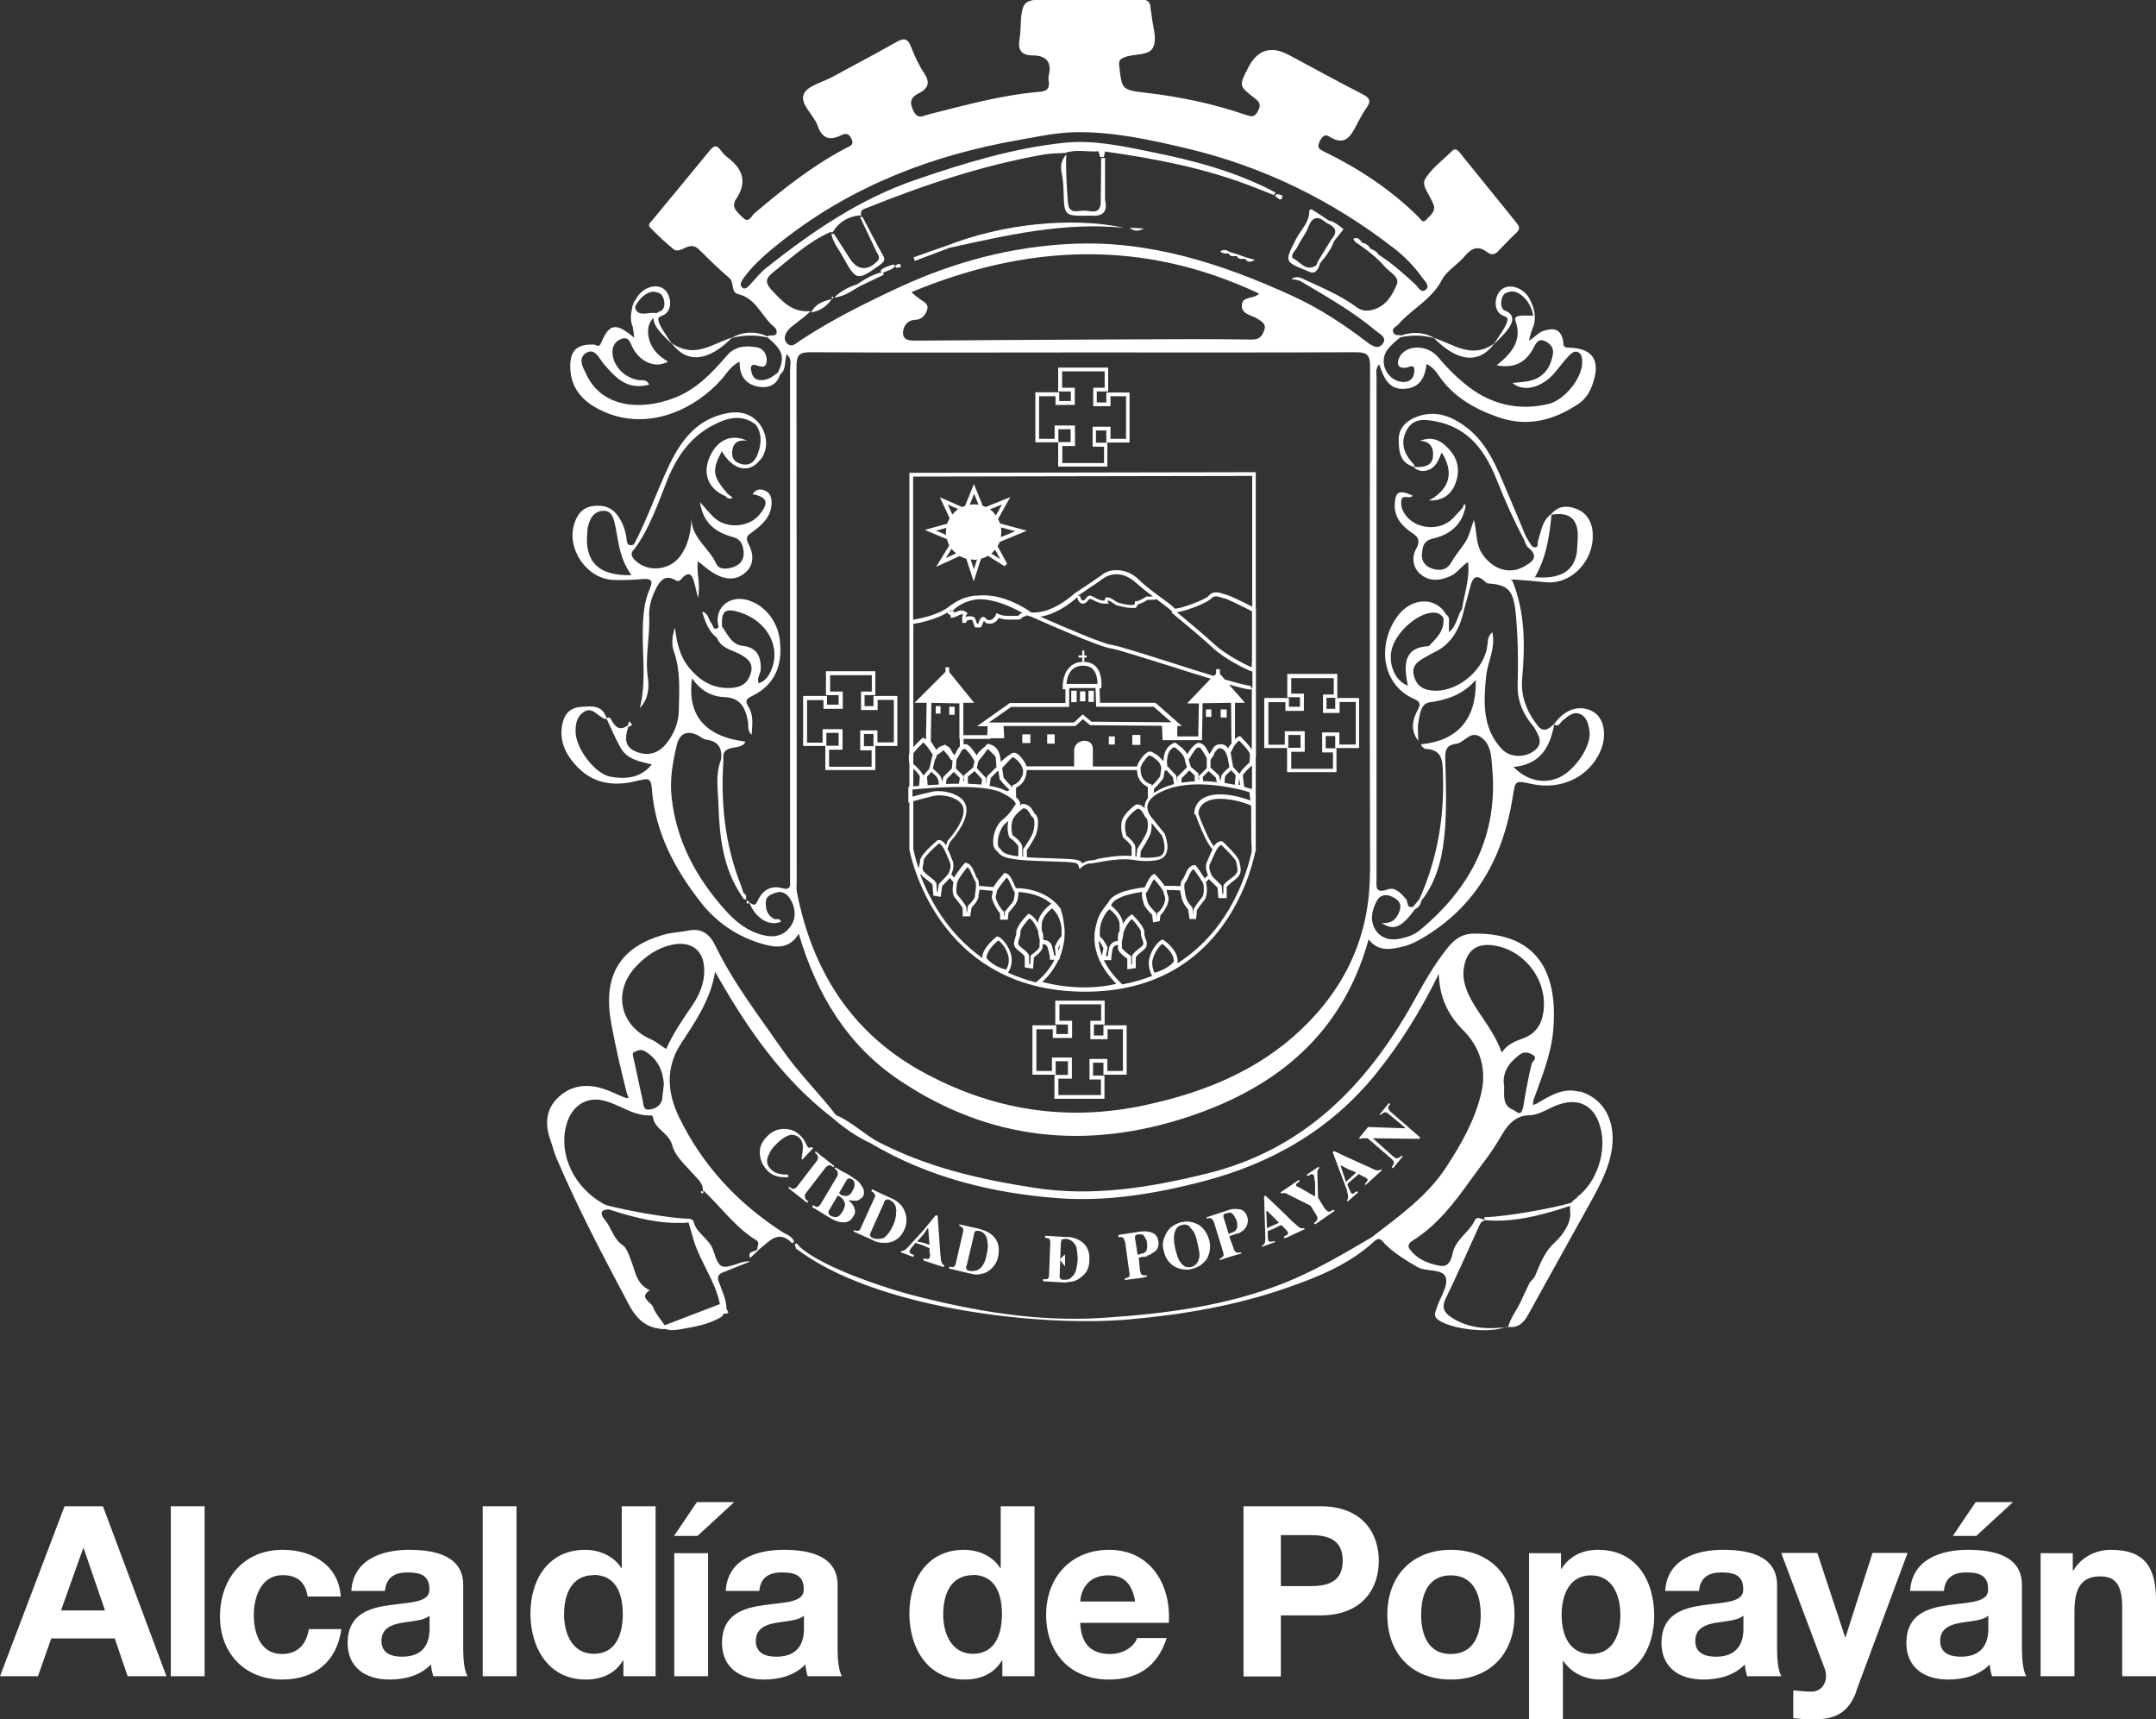 <?xml version="1.0" encoding="UTF-8"?>
<svg id="Layer_2" data-name="Layer 2" xmlns="http://www.w3.org/2000/svg" viewBox="0 0 103.89 82.84">
  <rect x="0" y="0" width="103.89" height="82.84" fill="#333333" stroke="none"/>
  <defs>
    <style>
      .cls-1 {
        fill: #fff;
      }
    </style>
  </defs>
  <g id="Layer_2-2" data-name="Layer 2">
    <g>
      <path class="cls-1" d="M3.11,72.57h1.85l3.06,8.19h-1.87l-.62-1.82h-3.06l-.64,1.82H0l3.11-8.19ZM2.94,77.59h2.12l-1.03-3h-.02l-1.07,3Z"/>
      <path class="cls-1" d="M8.23,72.57h1.63v8.19h-1.63v-8.19Z"/>
      <path class="cls-1" d="M14.82,76.91c-.1-.68-.5-1.02-1.2-1.02-1.04,0-1.39,1.05-1.39,1.93s.33,1.87,1.35,1.87c.77,0,1.19-.47,1.3-1.2h1.57c-.22,1.57-1.28,2.43-2.86,2.43-1.79,0-2.99-1.26-2.99-3.04s1.1-3.21,3.03-3.21c1.4,0,2.69.73,2.79,2.25h-1.59Z"/>
      <path class="cls-1" d="M16.93,76.65c.09-1.51,1.46-1.98,2.79-1.98,1.18,0,2.6.26,2.6,1.69v3.08c0,.54.06,1.08.21,1.32h-1.65c-.06-.18-.1-.38-.11-.57-.52.54-1.26.73-2,.73-1.14,0-2.02-.56-2.02-1.78.02-2.7,4.01-1.25,3.94-2.58,0-.69-.48-.8-1.06-.8-.63,0-1.02.25-1.08.89h-1.63ZM20.69,77.85c-.28.24-.85.25-1.35.34-.5.09-.96.28-.96.87s.47.76,1,.76c1.27,0,1.32-1,1.32-1.36v-.61Z"/>
      <path class="cls-1" d="M23.26,72.57h1.63v8.19h-1.63v-8.19Z"/>
      <path class="cls-1" d="M30.04,80h-.02c-.38.64-1.03.92-1.8.92-1.79,0-2.66-1.53-2.66-3.18s.88-3.07,2.63-3.07c.7,0,1.39.3,1.75.88h.02v-2.98h1.63v8.19h-1.55v-.76ZM28.61,75.89c-1.07,0-1.43.93-1.43,1.89s.42,1.9,1.43,1.9c1.07,0,1.4-.94,1.4-1.92s-.34-1.88-1.4-1.88Z"/>
      <path class="cls-1" d="M33.62,74h-1.14l1.1-1.63h1.8l-1.77,1.63ZM32.49,74.83h1.63v5.93h-1.63v-5.93Z"/>
      <path class="cls-1" d="M34.97,76.65c.09-1.51,1.46-1.98,2.79-1.98,1.18,0,2.6.26,2.6,1.69v3.08c0,.54.06,1.08.21,1.32h-1.65c-.06-.18-.1-.38-.11-.57-.52.54-1.26.73-2,.73-1.14,0-2.02-.56-2.02-1.78.02-2.7,4.01-1.25,3.94-2.58,0-.69-.48-.8-1.06-.8-.63,0-1.02.25-1.08.89h-1.63ZM38.73,77.85c-.28.24-.85.25-1.35.34-.5.09-.96.28-.96.87s.47.76,1,.76c1.27,0,1.32-1,1.32-1.36v-.61Z"/>
      <path class="cls-1" d="M48.3,80h-.02c-.38.64-1.03.92-1.8.92-1.79,0-2.66-1.53-2.66-3.18s.88-3.07,2.63-3.07c.7,0,1.39.3,1.75.88h.02v-2.98h1.63v8.19h-1.55v-.76ZM46.88,75.89c-1.07,0-1.43.93-1.43,1.89s.42,1.9,1.43,1.9c1.07,0,1.4-.94,1.4-1.92s-.34-1.88-1.4-1.88Z"/>
      <path class="cls-1" d="M52.05,78.19c.05,1.04.54,1.5,1.46,1.5.65,0,1.18-.4,1.28-.77h1.43c-.46,1.41-1.43,2-2.78,2-1.87,0-3.03-1.28-3.03-3.12s1.23-3.13,3.03-3.13c2.02,0,3,1.7,2.88,3.52h-4.28ZM54.7,77.16c-.15-.83-.5-1.26-1.3-1.26-1.05,0-1.32.8-1.35,1.26h2.65Z"/>
      <path class="cls-1" d="M59.92,72.57h3.69c2.05,0,2.83,1.3,2.83,2.63s-.78,2.63-2.83,2.63h-1.89v2.94h-1.8v-8.19ZM61.72,76.42h1.4c.83,0,1.58-.18,1.58-1.23s-.76-1.23-1.58-1.23h-1.4v2.45Z"/>
      <path class="cls-1" d="M69.91,74.67c1.87,0,3.07,1.24,3.07,3.13s-1.2,3.12-3.07,3.12-3.06-1.24-3.06-3.12,1.2-3.13,3.06-3.13ZM69.91,79.69c1.11,0,1.44-.94,1.44-1.89s-.33-1.9-1.44-1.9-1.43.95-1.43,1.9.33,1.89,1.43,1.89Z"/>
      <path class="cls-1" d="M73.67,74.83h1.55v.76h.02c.4-.64,1.03-.92,1.77-.92,1.86,0,2.7,1.5,2.7,3.19,0,1.58-.86,3.06-2.6,3.06-.72,0-1.38-.31-1.78-.89h-.02v2.82h-1.63v-8.02ZM78.08,77.81c0-.95-.38-1.91-1.42-1.91s-1.41.95-1.41,1.91.37,1.88,1.42,1.88,1.41-.92,1.41-1.88Z"/>
      <path class="cls-1" d="M80.24,76.65c.09-1.51,1.46-1.98,2.79-1.98,1.18,0,2.6.26,2.6,1.69v3.08c0,.54.06,1.08.21,1.32h-1.65c-.06-.18-.1-.38-.11-.57-.52.54-1.26.73-2,.73-1.14,0-2.02-.56-2.02-1.78.02-2.7,4.01-1.25,3.94-2.58,0-.69-.48-.8-1.05-.8-.63,0-1.02.25-1.08.89h-1.63ZM84,77.85c-.28.24-.85.25-1.35.34-.5.09-.96.28-.96.87s.47.76,1,.76c1.27,0,1.32-1,1.32-1.36v-.61Z"/>
      <path class="cls-1" d="M89.45,81.5c-.36.95-.93,1.34-2.04,1.34-.33,0-.67-.02-1-.06v-1.34c.31.03.63.07.95.06.42-.05.63-.38.63-.75,0-.13-.02-.25-.07-.37l-2.09-5.56h1.74l1.34,4.06h.02l1.3-4.06h1.69l-2.48,6.67Z"/>
      <path class="cls-1" d="M92.04,76.65c.09-1.51,1.46-1.98,2.79-1.98,1.18,0,2.6.26,2.6,1.69v3.08c0,.54.06,1.08.21,1.32h-1.65c-.06-.18-.1-.38-.11-.57-.52.54-1.26.73-2,.73-1.14,0-2.02-.56-2.02-1.78.02-2.7,4.01-1.25,3.94-2.58,0-.69-.48-.8-1.05-.8-.63,0-1.02.25-1.08.89h-1.63ZM95.8,77.85c-.28.24-.85.25-1.35.34-.5.09-.96.28-.96.87s.47.76,1,.76c1.27,0,1.32-1,1.32-1.36v-.61ZM95.24,74h-1.14l1.1-1.63h1.8l-1.77,1.63Z"/>
      <path class="cls-1" d="M98.33,74.83h1.55v.83h.03c.41-.68,1.12-.99,1.81-.99,1.73,0,2.17.97,2.17,2.44v3.65h-1.63v-3.35c0-.97-.28-1.46-1.04-1.46-.88,0-1.26.49-1.26,1.7v3.11h-1.63v-5.93Z"/>
      <path class="cls-1" d="M45.65,25.23l-1.09.3,1.07.45s.03.09.05.15c0,0,0,.01,0,.02,0,.02.02.04.03.06.01.03.02.05.03.07l-.63,1.03,1.13-.52s.08.04.13.06c.01,0,.03.01.04.02.06.02.11.04.15.05l.36,1.09.35-1.09s.11-.03.18-.06c.07-.03.12-.06.16-.08l.79.5.13-.12-.46-.84s.04-.07.06-.11c0-.01,0-.02.02-.04,0,0,0-.02,0-.02,0-.01.01-.03.02-.04l1.31-.54-1.29-.35s-.02-.04-.03-.07c0-.02-.02-.04-.03-.06-.01-.03-.03-.06-.04-.08l.59-1.06-1.19.48s-.02,0-.03-.02c0,0-.02,0-.02-.01,0,0,0,0-.01,0-.02,0-.05-.02-.07-.02l-.43-1.06-.43,1.06s-.05.02-.07.02l-.07.03-1.07-.47.47,1.01s-.05.09-.07.14c-.02.04-.04.1-.05.13ZM45.11,25.57l.49-.14c-.01.07-.02.14-.02.22,0,.04,0,.08.01.12l-.48-.2ZM45.58,26.89l.27-.45c.06.08.14.16.22.22l-.49.23ZM46.93,27.42l-.16-.47c.05,0,.1.02.16.02.05,0,.1,0,.15-.01l-.15.47ZM48.2,26.94l-.43-.27c.07-.06.13-.12.18-.19l.25.46ZM48.91,25.6l-.68.28c.01-.08.02-.16.02-.24s0-.15-.02-.23l.68.18ZM48.28,24.31l-.29.52c-.08-.11-.18-.21-.29-.29l.58-.23ZM47.15,24.32c-.07-.01-.14-.02-.21-.02s-.14.01-.21.02l.21-.53.21.53ZM45.67,24.31l.5.22c-.11.07-.19.16-.28.26l-.22-.48Z"/>
      <polygon class="cls-1" points="52.15 31.89 52.25 31.89 52.25 31.68 52.36 31.68 52.36 31.58 52.25 31.58 52.25 31.34 52.15 31.34 52.15 31.58 51.97 31.58 51.97 31.68 52.15 31.68 52.15 31.89"/>
      <rect class="cls-1" x="51.62" y="33.28" width=".26" height=".55"/>
      <rect class="cls-1" x="52.04" y="33.31" width=".26" height=".48"/>
      <rect class="cls-1" x="52.45" y="33.28" width=".26" height=".54"/>
      <rect class="cls-1" x="49.26" y="35.38" width=".39" height=".42"/>
      <rect class="cls-1" x="50.46" y="35.38" width=".36" height=".45"/>
      <rect class="cls-1" x="53.43" y="35.48" width=".29" height=".39"/>
      <rect class="cls-1" x="54.56" y="35.41" width=".39" height=".48"/>
      <rect class="cls-1" x="45.09" y="34.02" width=".23" height=".36"/>
      <rect class="cls-1" x="45.74" y="34.05" width=".26" height=".39"/>
      <rect class="cls-1" x="58.11" y="34.18" width=".26" height=".36"/>
      <rect class="cls-1" x="58.82" y="34.18" width=".29" height=".39"/>
      <path class="cls-1" d="M53.17,49.89h-.46v-.53h.52v-1.15h-2.38v1.15h.61v.46h-.56v-.42h-1.15v2.38h1.12v-.65h.59v.66h-.65v1.15h2.41v-1.12h-.55v-.62h.5v.58h1.12v-2.38h-1.12v.48ZM53.36,49.59h.75v2.01h-.75v-.58h-.86v.99h.55v.75h-2.05v-.79h.65v-1.02h-.96v.65h-.75v-2.01h.79v.42h.93v-.83h-.61v-.79h2.01v.79h-.52v.89h.83v-.48Z"/>
      <path class="cls-1" d="M64.35,34.15h-.43v-.53h.52v-1.15h-2.41v1.12h.61v.46h-.53v-.42h-1.19v2.41h1.1v1.16h2.38v-1.15h-.52v-.59h.46v.58h1.15v-2.41h-1.15v.52ZM64.54,33.82h.79v2.05h-.79v-.58h-.83v.96h.52v.79h-2.01v-.82h.65v-.99h-.96v.65h-.79v-2.05h.82v.42h.89v-.83h-.61v-.75h2.05v.79h-.52v.89h.8v-.52ZM62.08,36.03v-.62h.59v.62h-.59Z"/>
      <path class="cls-1" d="M42.09,34.02h-.43v-.53h.52v-1.15h-2.38v1.15h.61v.46h-.56v-.42h-1.15v2.41h1.07v1.16h2.41v-1.15h-.55v-.59h.46v.58h1.15v-2.41h-1.15v.48ZM42.28,33.72h.79v2.05h-.79v-.58h-.83v.96h.55v.79h-2.05v-.82h.65v-.99h-.96v.65h-.75v-2.05h.79v.42h.93v-.83h-.61v-.79h2.01v.79h-.52v.89h.8v-.48ZM39.82,35.93v-.62h.59v.62h-.59Z"/>
      <path class="cls-1" d="M50.98,22.48h2.38v-1.15h-.55v-.59h.5v.58h1.12v-2.41h-1.12v.48h-.46v-.53h.55v-1.15h-2.41v1.15h.61v.46h-.56v-.42h-1.15v2.41h1.1v1.16ZM50.82,20.49v.65h-.75v-2.05h.79v.42h.93v-.83h-.61v-.79h2.05v.79h-.55v.89h.83v-.48h.75v2.05h-.75v-.58h-.86v.96h.55v.79h-2.01v-.82h.61v-.99h-.96ZM51,21.3v-.62h.59v.62h-.59Z"/>
      <path class="cls-1" d="M60.51,38.88h0s0-.08,0-.08c0-.67,0-1.46,0-2.34h.01v-7.13h-.01c0-2.36,0-4.67,0-6.49v-.09l-16.6.03h-.09v13.49c-.05.17-.02.4,0,.52v1.12h-.05v.76h.05s0,2.23,0,2.23v.02c.01.07,1.22,6.86,8.47,6.86.02,0,.03,0,.05,0,6.4-.03,7.89-5.51,8.15-6.75h.01s.02-.19.02-.19h-.01c0-.24,0-.94,0-1.95ZM57.61,39.25c.02.06.48,1.35.82,1.67-.06.12-.12.24-.16.35-.04.09-.07.18-.1.23-.11.19-.05.47.04.67-.05.05-.1.1-.16.15-.15-.24-.37-.55-.41-.6l-.03-.04h-.05c-.25,0-.38.28-.47.5-.04.09-.08.17-.11.2-.07.06-.09.18-.09.31-.11,0-.21,0-.33-.01,0,0-.17,0-.44,0-.14-.21-.35-.44-.44-.53l-.05-.05-.06.03c-.14.07-.25.3-.35.5-.02.04-.04.08-.06.12-1.01.12-1.6.37-1.76.74-.04.05-.18.21-.33.45-.12.18-.19.37-.23.55-.06.21-.11.45-.1.71,0,.75.36,1.49,1.05,2.2-.44.11-1.8.37-3.57-.09.2-.17.55-.55.8-1.09h.04v-.07c.1-.26.19-.57.23-.91h0s0-.06,0-.06c0-.02.04-.3-.02-.64-.02-.24-.07-.48-.16-.75-.02-.04-.61-.98-2.15-1-.02-.03-.06-.11-.09-.18-.09-.22-.21-.48-.4-.54l-.06-.02-.04.04c-.07.08-.36.41-.5.65-.24-.02-.48-.04-.7-.06,0-.16-.01-.29-.08-.36-.04-.04-.07-.13-.11-.23-.09-.22-.21-.49-.43-.52h-.05s-.03.03-.03.03c-.07.08-.35.42-.49.68-.05-.05-.1-.1-.14-.16.09-.18.16-.5.04-.7-.01-.03-.03-.08-.05-.13-.04-.11-.1-.25-.17-.39.03-.11.07-.22.12-.33.1-.11.82-.93.79-1.57,0-.22-.1-.41-.29-.56-.38-.3-1.02-.37-1.34-.3-.32.07-.74.18-.97.24v-.34c.62-.06,3.33-.31,4.27.14.61.29.69.48.7.55,0,.04-.02.07-.03.07l-.03.03s-.22.41-.59.68c-.3.25-.45.75-.43,1.09,0,.18.06.31.15.38.03.02.05.05.08.08.14.17.29.37,1.91.42l.55.02c1.37.04,1.37.05,1.43.24l.04.13.1-.09c.06-.05.23-.17.36-.17.06,0,.18-.02.36-.05.43-.08,1.15-.21,1.72-.14l.33.05h0c.61.05.93-.04.93-.05,0,0,.21-.02.34-.23.14-.23.13-.57-.04-1.03l-.6-.74s-.29-.3-.22-.64c.07-.3.39-.55.96-.76,1.49-.54,3.59.03,3.95.15l.04.4c-.31-.12-1.09-.38-1.82-.27-.94.17-.88.9-.88.93ZM58.32,41.6c.03-.06.07-.15.11-.25.1-.23.25-.6.42-.64.34.32.7.7.72.82,0,.06.02.11.03.17.03.15.06.25-.02.38-.05.08-.18.18-.3.27-.21.16-.33.25-.33.36v.36h-.05l-.03-.4-.44-.43c-.09-.13-.22-.47-.12-.64ZM57.51,43.92s0,.09,0,.16h0l-.06-.37-.02-.02s-.21-.21-.27-.42c-.08-.25-.13-.67-.05-.75.06-.06.1-.15.15-.26.07-.16.15-.35.26-.38.14.19.43.6.47.72.03.21.03.48-.05.61-.02.02-.05.06-.08.1-.25.32-.36.48-.36.57v.02s0,.02,0,.02ZM56.09,43.55c-.14.32-.29.41-.29.41l-.04.02-.03.23-.02-.22-.02-.02c-.16-.16-.35-.38-.37-.45-.07-.18-.12-.46-.1-.5.06-.04.1-.13.18-.29.06-.12.14-.29.21-.37.24.26.47.57.47.67,0,.06.02.1.04.14.03.09.05.16-.03.39ZM53.46,43.8c.14.11.49.41.49.76,0,.11,0,.21,0,.3,0,0-.01.02-.02.03-.06.1-.07.26-.06.44-.16.01-.38.1-.43.36-.04.18-.05.3-.06.38h-.09l.08-.4v-.03c-.06-.1-.2-.41-.37-.51,0-.1-.02-.32.03-.57.07-.23.16-.42.26-.57.05-.07.11-.13.18-.19ZM54.18,44.81c.08-.17.19-.39.36-.53.23.24.45.54.44.64-.02.12.02.23.06.33.05.14.08.23.02.3-.05.06-.13.12-.21.18-.16.13-.33.26-.3.42v.31h-.04s0-.39,0-.39l-.04-.03c-.21-.14-.41-.32-.41-.38,0-.04,0-.1,0-.16,0-.04,0-.09,0-.13.02-.09.06-.26.08-.47.02-.03.03-.07.05-.11ZM53.1,46.05c-.09-.24-.14-.48-.16-.73.07.06.16.21.23.37l-.07.36ZM50.02,44.88c.02.16.05.3.08.39,0,.08,0,.16-.01.21,0,.06,0,.1,0,.14,0,.06-.18.24-.38.38l-.04.02-.03.43h-.05s0-.3,0-.3c.03-.18-.14-.31-.3-.44-.08-.06-.15-.12-.2-.18-.05-.07-.02-.16.02-.3.04-.11.07-.22.06-.33,0-.15.25-.46.44-.66.2.14.3.37.38.54.01.03.03.06.04.09ZM50.21,44.86s0-.02-.01-.03c0-.1-.01-.2,0-.31.02-.35.36-.65.49-.76.31.27.42.64.46.93.01.15,0,.29,0,.42-.13.1-.25.34-.32.5v.02s.04.41.04.41h-.07c-.01-.07-.04-.2-.09-.38-.02-.14-.08-.24-.18-.3-.08-.06-.17-.07-.24-.07,0-.01-.01-.04-.02-.06,0-.15-.01-.29-.06-.38ZM51,45.67c.03-.07.06-.13.09-.18-.02.11-.05.21-.08.31l-.02-.12ZM48.82,43.42c-.04.09-.25.32-.37.46l-.02.02-.03.24h-.02v-.21s-.03-.03-.03-.03c0,0-.15-.12-.3-.45-.09-.19-.08-.25-.05-.33.01-.05.03-.1.03-.16.02-.11.28-.44.48-.68.09.07.17.27.23.41.06.13.09.21.14.26.04.05,0,.35-.06.47ZM46.22,43.22s-.07-.08-.09-.11c-.06-.07-.06-.3-.01-.58.02-.14.3-.51.49-.75.1.05.18.24.24.39.05.11.09.21.14.28.08.08.02.49-.01.66v.09c-.07.2-.31.41-.31.41l-.02.02-.06.34h-.02v-.19c.02-.08-.06-.2-.35-.57ZM45.52,40.97c.07.14.13.29.18.41.02.05.04.1.06.14.1.18,0,.52-.09.61-.09.12-.41.44-.41.44l-.02.02-.06.39h-.03c0-.09-.02-.24-.02-.35,0-.14-.15-.25-.33-.39-.12-.09-.24-.19-.3-.27-.06-.09-.05-.16-.02-.29.02-.07.03-.15.03-.23.02-.15.44-.56.74-.82.05.02.15.09.27.33ZM45.8,29.4l.07.06s.44-.52,1.28-.59c.53-.01,1.21.16,2.14.67,0,0,0,0,0,0h-.03c-.07,0-.12.05-.16.09-.01.01-.04.04-.03.04-.07,0-.15,0-.22,0-.25.01-.51.02-.74-.09l-.09-.04-.04.09c-.08.19-.23.28-.39.24-.11-.11-.21-.2-.29-.12-.08.06-.11.15-.14.23,0,.03-.02.05-.03.07h-.05s-.02-.06-.03-.08c-.03-.1-.06-.2-.15-.26h-.03c-.1-.03-.24-.03-.34.02,0-.04.02-.08.04-.11l.06-.08-.08-.05c-.19-.14-.36-.06-.49,0-.03.01-.06.03-.09.04v-.1l-.12.04s-.04-.02-.06-.04c0,0-.02-.01-.03-.02,0,0,.01,0,.02-.01ZM45.7,29.58s.06.05.11.07v.12l.11-.02c.09-.01.17-.05.25-.09.1-.05.16-.08.23-.06-.04.11-.04.22-.03.32,0,.03,0,.06,0,.09h.18s.01-.07.04-.1c.06-.05.16-.05.25-.04.03.03.04.08.06.14.02.05.03.11.06.17l.03.05h.27l.03-.04s.05-.11.07-.16c.01-.04.03-.08.05-.11.03.02.06.06.1.09l.04.02c.23.07.45-.03.58-.26.25.1.5.09.75.08.07,0,.14,0,.21,0s.12-.05.16-.09c.01-.01.03-.03.03-.04.08,0,.15-.04.21-.08,0,0,0,0,0,0,.03.01.05.03.07.04h.02s.04.02.11.03c.62.28,3.31,1.47,3.84,1.53.25.03,1.64.47,2.98.89.62.2,1.26.4,1.83.57l-1.14,1.19h.57s-.03,1.59-.03,1.59h-1.01v-.5h.22s-1.25-1.1-1.25-1.1l-.03-.02h-2.66l-.03-.68.09-.03v-.06s.07-.61-.25-.96c-.16-.17-.38-.25-.65-.24-.28,0-.5.11-.66.29-.33.36-.3.92-.3.94v.09h.13v.66h-2.68l-1.58,1.12h.51l-.02.43h-1.15v-1.56h.52l-1.2-1.48v-.23h-.18v.22l-1.49,1.49h.58l-.03,1.77s-.07-.06-.11-.07l-.05-.02-.04.04s-.25.23-.41.42v-5.94c.26-.04,1.08-.2,1.66-.56v.06s.02.02.03.03ZM53.02,27.97h0s.02-.01.04-.03c.06-.04.11-.08.16-.11.28-.17.85-.35,1.52.25.43.37.68.56.82.66-.05,0-.11,0-.16,0-.04,0-.08,0-.12,0h-.04s-.28.2-.49.23h-.06v.07s-.02.07-.03.1c-.27.03-.5-.03-.76-.1-.05-.01-.12-.05-.18-.1-.11-.07-.23-.16-.38-.16h-.07v.05s0,0,0,0c-.02.02-.05.06-.05.11-.19,0-.36-.09-.51-.17l-.04-.02c-.18-.13-.29,0-.35.09-.06.07-.09.1-.14.09-.05,0-.13-.09-.13-.22h-.12c.13-.09.73-.49,1.1-.74ZM51.91,28.73c0,.19.12.35.25.35h0c.12.02.2-.07.26-.14.08-.1.1-.11.18-.06l.05.02c.18.09.41.21.67.18h.11s-.06-.1-.06-.1t0-.05s0,0,0,0c.1.01.18.07.27.13.08.05.15.11.23.12.21.05.43.11.66.11.05,0,.11,0,.17,0h.02s.02-.02.02-.02c.03-.03.07-.09.08-.15.2-.04.41-.18.48-.22.03,0,.06,0,.1,0,.1,0,.21,0,.33-.03.06.04.12.09.17.13.24.18.52.38.56.45,0,.01.02.02.03.03l-.03.04s1.46,1.2,2,1.71c.52.49,1.57,1.03,1.89,1.13,0,.27,0,.53,0,.8l-.07-.04v-.07s-.17,0-1.26-.31l-.24-.28v-.22h-.18v.22l-.11.11c-.59-.18-1.26-.39-1.91-.6-1.48-.47-2.75-.87-3.01-.9-.39-.04-2.22-.82-3.44-1.36.41-.06,1.04-.28,1.8-.95,0,0,.01,0,.02-.01ZM59.01,37.73v-.02c0-.09.01-.25.03-.31.02-.04.15-.17.29-.29l.21.23-.04.47c-.15-.03-.31-.06-.49-.09ZM52.85,41.41c-.15.03-.28.05-.32.05-.14,0-.29.08-.38.14-.11-.21-.34-.21-1.56-.25l-.55-.02c-.21,0-.4-.02-.56-.03v-.34c.09-.13.45-.66.48-.88.06-.2.12-.7-.07-.85-.04-.02-.07-.08-.1-.14-.08-.14-.19-.33-.49-.36h-.03s-.03.01-.03.01c0,0-.04.03-.1.07,0-.03.02-.05.02-.08,0-.11-.07-.21-.2-.32v-.46c.11-.05.34-.19.45-.49.05-.15.06-.26.06-.36h5.32c0,.08.01.18.04.29.11.33.36.47.48.52v.55c-.07.09-.12.19-.14.29-.02.07-.02.13-.01.2-.08-.1-.19-.19-.37-.19h-.05s-.58.39-.69.82c-.07.41.06.75.07.76v.02s.03.02.03.02c.18.14.38.35.38.44v.42c-.58-.05-1.26.07-1.68.15ZM49.3,40.91v.36h-.04v-.46c0-.21-.33-.48-.47-.57-.02-.08-.09-.34-.02-.64.05-.3.44-.59.55-.66.18.03.24.14.31.26.04.08.09.16.16.2.06.05.08.38,0,.66-.02.15-.3.59-.47.83l-.02.02ZM48.63,40.32v.02s.03.02.03.02c.2.14.41.36.41.44v.46c-.64-.08-.73-.19-.81-.29-.03-.04-.06-.08-.11-.12-.03-.02-.07-.1-.07-.23-.01-.3.13-.74.36-.94.05-.04.1-.09.15-.13,0,0,0,0,0,0-.1.41.03.75.04.77ZM44.7,37.83l-.03-.41.21-.23c.14.12.27.25.29.29v.02c.05.06.06.17.06.21v.09c-.19.01-.36.02-.53.03ZM44.01,36.53v-.22s0,0,0,0c.06-.13.34-.4.48-.54.11.08.3.34.45.58h0s-.16.69-.16.69l-.29.33c-.08-.2-.37-.47-.48-.56,0,0,0-.01,0-.02v-.24h0ZM44.83,33.86l1.4.03v1.71h1.5v-.03h.66l-.03-.59h3.46l.36-.33.35.29,3.46.03.03.69h.61s1.29,0,1.29,0l.03-1.78,1.37-.02.02,1.94v.02c-.07.08-.12.15-.16.23-.09-.12-.23-.22-.42-.19,0,0-.02,0-.03.01-.17,0-.27.15-.34.29-.04.06-.08.12-.11.17-.04-.08-.09-.17-.14-.25-.06-.11-.13-.2-.22-.24-.05-.03-.11-.05-.16-.05-.06,0-.12.04-.19.1,0,0-.01,0-.02.01-.12.11-.24.27-.34.43-.02-.03-.04-.06-.07-.1,0,0-.01-.01-.02-.02-.01-.02-.03-.04-.04-.05-.08-.1-.18-.18-.26-.24-.06-.04-.1-.08-.14-.11l-.03-.02h-.02s-.03-.01-.03-.01l-.04.02c-.4.17-.49.57-.5.87-.03-.03-.07-.07-.1-.1-.11-.14-.23-.22-.35-.28-.03-.02-.07-.04-.1-.06s-.06-.02-.09-.02h0s-.03,0-.03,0c0,0-.02,0-.03.01-.02,0-.04.01-.06.02-.15.08-.28.25-.38.41-.03.05-.06.09-.08.13,0,0-.01.03-.02.07-.01.03-.03.06-.04.08h-2.12v-.88s0-.36-.42-.36c-.45.03-.48.42-.48.42v.81h-2.3c-.02-.07-.04-.11-.04-.12-.08-.14-.35-.57-.58-.53-.03,0-.08,0-.17.08-.15.09-.32.23-.45.35-.01-.25-.07-.72-.53-.84l-.02-.02h-.05s0,0,0,0h0s0,0,0,0c-.04,0-.09.04-.15.12-.13.1-.32.27-.41.43-.03-.06-.07-.11-.12-.17-.1-.15-.21-.28-.32-.34,0,0,0,0,0,0l-.04-.04-.04.02s-.08,0-.11,0v-.26h-.18v.36c-.07.07-.12.16-.17.26-.02.05-.05.1-.08.16l-.1-.11c-.06-.14-.15-.3-.31-.35l-.05-.06-.05.05c-.17.02-.29.11-.37.22-.08-.13-.22-.33-.27-.42l.03-1.85ZM51.39,32.96c.01-.17.06-.46.24-.66.13-.14.31-.22.53-.23.22,0,.39.05.51.18.21.23.22.61.21.76h0s0-.06,0-.06h-1.49ZM51.39,33.02h0s0-.04,0-.06v.06ZM51.52,34.05v-.9h1.27l.03.9h2.77l.86.75-3.86-.03-.42-.35-.42.39h-4.1l1.07-.75h2.81ZM58.83,37.6h-.03s-.06-.24-.06-.24l-.41-.38v-.35l.02-.05s.02-.03.03-.05c.05-.04.09-.11.12-.19.01-.03.02-.05.03-.08.08-.11.15-.19.21-.21.15,0,.26.07.34.24l.03.07.04.12.09.48c-.13.11-.34.3-.38.4-.02.06-.03.17-.04.25ZM57.78,37.56h-.03s0-.29,0-.29l-.37-.33-.1-.34s.05-.08.08-.13c.08-.13.25-.42.35-.45.04-.01.07-.01.1,0,.05.03.11.12.19.24.03.06.06.12.1.18.02.03.03.06.05.09h0v.48l-.39.39.03.18ZM57.2,36.96l-.48.48.02.25h-.01s-.05-.32-.05-.32l-.4-.43h-.03c0-.05-.01-.12-.02-.2,0-.01,0-.02,0-.04.02-.29.07-.6.36-.7.02.01.05.03.08.05.08.07.16.14.23.21.08.09.16.19.19.31,0,.03,0,.06.02.08v.05s.04.12.04.12h0s.05.16.05.16ZM55.49,37.87v-.08s-.07-.02-.07-.02c-.01,0-.31-.09-.42-.42-.06-.21-.04-.36-.02-.43.02-.05.05-.1.08-.16.11-.16.21-.29.28-.34.01,0,.02-.01.04-.02,0,0,.01,0,.02,0,.04.01.08.03.12.05.1.07.21.15.31.25.06.08.1.17.13.3l-.06.41c-.05.07-.23.31-.37.42-.01.01-.03.03-.04.04ZM49.24,37.41c-.11.31-.38.39-.39.4l-.06.02v.11s-.03-.03-.04-.05c-.13-.1-.33-.35-.39-.42l-.07-.48h.01s.04-.04.04-.04c.15-.17.32-.35.42-.44.02-.01.04-.02.06-.03.1.06.38.26.46.56l.02.07h0c0,.08,0,.17-.05.3ZM48.06,36.97h-.06l-.44.44-.05.31h-.02s.03-.23.03-.23l-.45-.48.07-.32s.02-.04.02-.05c.07-.06.15-.16.27-.33.04-.06.09-.12.13-.18.02-.01.03-.03.05-.04h0c.21.21.34.33.37.38,0,.07.02.33.03.41v.07s.04,0,.04,0c0,0,0,.01,0,.02ZM46.45,37.63h-.03s.03-.22.03-.22l-.39-.39.03-.42.27-.47.14-.06c.08.08.18.18.26.28.04.06.08.12.1.16.02.03.03.04.04.06,0,.01.02.03.02.04,0,.02.02.05.04.06l-.07.31-.43.36v.29ZM45.7,36.39c.06.13.1.24.2.25l-.03.38-.42.42-.03.18h-.03c0-.06-.03-.14-.07-.21-.05-.1-.25-.28-.37-.38l.11-.47.02.03.06-.2s0,0,0-.01c.06-.03.16-.09.32-.24l.22.25s0,.01,0,.02ZM44.5,37.57v.15s-.01,0-.01,0c0-.04,0-.1.01-.15ZM45.63,37.52l.33-.33.29.29-.04.28c-.21,0-.42,0-.63.01l.04-.26ZM46.64,37.42l.32-.27.36.39-.03.26c-.21-.02-.43-.03-.65-.04v-.34ZM47.73,37.49l.34-.34h.04l.06.4.02.02s.27.33.43.46c.02.02.02.02.02.03,0,0-.02.01-.02.02l-.11.04s-.09-.05-.14-.07c-.18-.08-.42-.14-.69-.19l.06-.36ZM54.71,41.27v-.44c0-.21-.33-.49-.43-.57-.03-.08-.1-.34-.05-.63.08-.31.48-.6.58-.67.15.01.22.12.3.27.04.08.08.15.13.19.07.05.1.4.03.64-.05.17-.36.67-.47.85l-.04.36s-.03,0-.05,0ZM54.97,41c.08-.12.42-.66.48-.88.03-.11.05-.3.04-.47l.51.62c.17.48.12.73.05.85-.08.13-.2.15-.22.15,0,0-.31.09-.88.04l.02-.3ZM55.62,38.19s-.06-.14.03-.23c.17-.14.4-.46.41-.47l.06-.35s.06-.01.09-.03l.31.34.05.33c-.11.03-.22.06-.32.1-.26.09-.46.2-.63.32ZM56.93,37.7v-.19s.38-.39.38-.39l.26.24v.29c-.21,0-.43.03-.64.06ZM57.98,37.64l-.03-.2.29-.29.34.31.06.22c-.21-.02-.43-.04-.66-.04ZM59.68,37.8l.03-.33c.01.11.03.25.05.35l-.08-.02ZM59.72,37.28l-.3-.33-.12-.69h0s.18-.34.18-.34c.08-.1.16-.19.23-.24.15.15.42.44.49.58.06.12.02.37,0,.49-.12.1-.39.35-.47.53ZM59.79,35.5l-.04-.04-.05.02c-.05.02-.12.07-.19.13v-1.75s.48,0,.48,0l-.77-.88c.64.18.9.24,1.02.24.04,0,.06,0,.08-.02,0,1.01,0,2,0,2.91-.14-.22-.48-.56-.53-.61ZM60.32,31.89c0,.09,0,.18,0,.26-.33-.13-1.27-.62-1.76-1.07-.44-.41-1.45-1.26-1.85-1.58.45-.06,1.47-.46,1.65-.66.14-.16.32-.12.62-.01h.04c.19.06.96.44,1.31.62,0,.8,0,1.62,0,2.45ZM44.01,37.03c.15.14.3.31.31.38,0,.15-.03.41-.03.41v.04c-.12.01-.21.02-.28.03v-.86ZM59.96,37.92c-.01-.09-.07-.44-.07-.56.02-.08.24-.31.44-.48,0,.4,0,.78,0,1.14-.07-.02-.19-.06-.36-.1ZM60.34,22.93c0,.52,0,3.18,0,6.3-.31-.16-1.05-.53-1.26-.58h-.03c-.29-.11-.59-.21-.81.06-.16.19-1.42.65-1.64.61-.06-.09-.24-.23-.6-.49-.36-.26-.81-.59-1.12-.9-.62-.61-1.44-.53-1.77-.24-.32.23-1.32.9-1.33.9-1.02.9-1.79.94-2.06.92-.03-.01-.07-.03-.1-.04v.02s-.02,0-.03,0l.03-.04s-.03-.02-.04-.03c-.99-.62-1.78-.78-2.39-.73-.66,0-1.11.27-1.49.56-.52.39-1.4.56-1.7.61v-6.9l16.33-.03ZM44.01,38.6c.21-.06.67-.18,1.01-.26.28-.06.86,0,1.19.27.14.12.22.26.22.43.03.6-.74,1.44-.75,1.45l-.02.03c-.03.07-.05.14-.07.21-.12-.18-.23-.26-.36-.26h-.03l-.03.02c-.13.11-.81.68-.84.98,0,.07-.01.14-.03.2-.01.06-.02.12-.03.18-.18-.53-.25-.89-.26-.94v-2.29ZM44.37,42.12c.08.1.19.19.31.28.1.07.26.2.26.25,0,.17.03.42.03.43v.07s.36.06.36.06l.07-.52c.07-.07.27-.27.37-.39.05.07.11.13.17.19,0,0,0,0,0,.01-.04.24-.07.56.05.72.02.03.05.07.09.11.09.11.28.36.31.43v.39h.36l.07-.43c.07-.07.27-.27.33-.49v-.1c.03-.09.04-.19.05-.27.21.02.42.04.64.06,0,0,0,0,0,0,0,.05-.01.08-.02.13-.04.12-.05.23.06.46.13.28.25.43.31.49v.31h.37l.04-.34c.08-.09.32-.36.38-.48.04-.07.11-.33.09-.51.79.03,1.3.32,1.59.56l-.04.03s-.54.39-.61.89c-.09-.15-.2-.31-.39-.41l-.06-.03-.05.05c-.09.09-.54.56-.54.85.01.08-.02.16-.05.26-.05.15-.1.31,0,.47.06.08.15.14.23.21.11.09.24.19.23.28v.47l.4.06.04-.54c.13-.1.42-.33.42-.5,0-.03,0-.07,0-.12,0,0,0-.01,0-.02.03,0,.1,0,.16.04.05.04.08.1.1.19.09.3.09.43.09.43v.09h.22c-.33.67-.83,1.03-.86,1.06l-.04.03c-.48-.12-.93-.28-1.34-.47.06-.08.25-.4.16-.83-.1-.45-.5-.91-.67-.91h-.03l-.02.02s-.68.51-.68,1.01c-1.7-1.2-2.57-2.89-2.99-4.02ZM47.54,46.17c-.02-.32.37-.71.57-.86.11.07.4.38.48.76.07.31-.05.55-.11.65-.57-.14-.87-.47-.94-.55ZM55.55,46.22c.08-.36.35-.67.45-.75.15.11.59.48.56.86-.06.08-.34.38-.93.54-.05-.11-.15-.36-.09-.65ZM60.33,40.94c-.15.78-.91,3.78-3.59,5.47v-.03c.08-.57-.64-1.07-.67-1.09l-.02-.02h-.03c-.14,0-.54.46-.64.91-.1.45.13.83.14.84-.44.17-.92.31-1.44.41l-.04-.04c-.38-.37-.67-.75-.85-1.13h.36v-.09s0-.13.06-.43c.03-.17.18-.21.26-.22,0,0,0,.01,0,.02,0,.06,0,.11,0,.15,0,.17.29.39.45.5v.51l.41-.06v-.48c-.01-.07.12-.18.23-.27.08-.07.17-.13.23-.21.13-.15.06-.33,0-.48-.03-.09-.06-.17-.05-.25.04-.25-.41-.72-.54-.85l-.05-.05-.06.04c-.17.1-.29.27-.38.43-.02-.44-.45-.8-.58-.89,0,0,.01-.01.01-.01l.02-.03c.11-.28.64-.5,1.48-.62-.06.21.09.61.09.61.03.13.28.4.39.5l.04.36.32-.06.04-.29c.06-.05.19-.19.32-.47.1-.27.08-.38.03-.51-.01-.03-.02-.07-.03-.1,0-.04-.02-.08-.04-.13.2,0,.33,0,.32,0,.11,0,.21.02.31.02.01,0,.03,0,.04,0,.03.23.09.43.09.44.06.21.23.4.29.47l.07.47h.32v-.08c.02-.08.04-.22.02-.31.03-.09.24-.35.32-.45.03-.04.06-.08.08-.11.13-.22.1-.59.07-.76,0-.02-.02-.04-.03-.07.06-.04.11-.1.16-.15,0,0,0,.02.01.02l.4.4.04.5h.4v-.54s.16-.15.25-.23c.14-.1.28-.21.35-.32.11-.2.08-.36.04-.52-.01-.05-.02-.1-.03-.15-.04-.25-.68-.84-.8-.96l-.03-.02h-.04c-.15,0-.26.1-.36.24-.25-.28-.62-1.21-.74-1.55,0-.02-.04-.57.73-.71.76-.11,1.6.21,1.81.3,0,1.32,0,1.86.03,2.07-.01.02-.02.05-.02.07Z"/>
      <path class="cls-1" d="M35.28,16.26c-.96.3-1.82,1.05-2.93.26.75,1.02,1.79.9,2.93-.26Z"/>
      <path class="cls-1" d="M30.82,37.6c.4-.11.55-.11.59.39.15,2.12,1.12,3.92,2.41,5.55.72.9,1.67,1.55,2.79,1.9.69.21,1.39.35,1.88-.45.86,2.92,2.35,5.39,4.87,7.07,4.32,2.89,9,3.37,13.92,1.74,4.27-1.42,7.41-4,8.67-8.54.46.6,1.08.49,1.67.34.34-.08.67-.25.97-.43,2.56-1.53,3.84-3.88,4.3-6.75.13-.82.1-.83.91-.65,1.43.32,2.8-.35,3.33-1.61.32-.75.16-1.57-.36-1.87-.63-.36-1.36-.14-1.88.59,0,0,0,0,0,0-.27.25-.54.46-.84.02-.51-.66-.78-1.41-.7-2.23.14-1.59.14-3.15-.46-4.66l-.1-.07c.06,0,.12-.01.17-.02.51.04,1.02.08,1.52.13,1.18.12,2.15-.9,2.26-1.99.06-.58-.08-1.2-.66-1.49-.43-.21-.95-.27-1.33.2,0,0,0,0,0,0-.45.31-.48.83-.64,1.29-.04.11.05.29-.14.31-.15.01-.2-.14-.27-.24-.06-.09-.12-.19-.17-.28-.39-.93-.78-1.87-1.18-2.8-.39-.9-.83-1.78-1.62-2.41-.71-.55-1.48-.9-2.41-.58-.53.18-.92.55-.92,1.1,0,.53.03,1.14.73,1.33l.05-.03c-.04-.05-.07-.11-.11-.15-.43-.47-.6-1-.29-1.58.31-.58.84-.54,1.4-.43,1.62.31,2.41,1.47,2.96,2.86.38.96.8,1.9,1.29,2.82.07.14.1.32.21.4.57.46.16.71-.21.92-.72.4-1.53.11-2.01-.62-.33-.5-.24-1.08-.4-1.63-.14.38-.21.76-.42,1.08-.22.33-.48.63-.67.97-.19.33-.47.4-.79.33-.39-.08-.66-.34-.62-.75.03-.29.04-.62.52-.73.74-.17,1.34-.58,1.54-1.39.04-.1.07-.2-.02-.29-.03.07-.06.14-.09.21-.15.16-.3.32-.45.48-.6.64-1.77.56-2.29-.14-.15-.21-.23-.42-.21-.68.03-.37.41-.06.55-.26-.63-.3-.83-.2-.86.38-.04.6.27,1.01.73,1.34.3.21.57.35.3.84-.22.39-.19.94.27,1.27.44.33.91.25,1.39.04.33-.15.51-.47.84-.67.09.81-.18,1.52-.29,2.26-.24.33-.24.8-.63,1.12,0-.18,0-.31,0-.43,0-.15.04-.32-.13-.42-.5-.88-1.69-.84-2.36.09-.97,1.34-.77,3.28.82,3.98.31.13.3.26.16.53-.24.46-.37.95.03,1.48,0-.32-.04-.59,0-.85.07-.39.12-.94.53-1,.85-.12,1.61-.36,2.24-1.08.05,1.89-.88,2.93-2.64,3.1.02.04.03.09.06.11.05.04.11.11.16.11.86.03.82.65.84,1.25.07,2.08-.28,4.07-1.13,5.98-.1.12-.2.25-.3.37-.34.11-.24-.23-.34-.35-.24-.29-.53-.61-.89-.48-.63.22-.54-.14-.54-.51,0-8.06,0-16.12,0-24.18,0-.18-.07-.38.13-.61.22.67.47,1.25,1.26,1.18.7-.06.95-.55,1.02-1.19.26.12.42.31.56.51.7,1.06,1.75,1.65,2.9,2.05,1.4.49,2.68.15,3.87-.65.32-.22.53-.54.66-.91.42-1.16.04-1.77-1.14-1.79-.33,0-.24-.21-.27-.34-.12-.57-.45-.63-.95-.47-.26.09-.41.31-.69.47.03-.22.11-.41.17-.6.2-.42.1-.93-.11-1.34-.31-.71-1.39-1.01-1.64-.1-.08.29-.01.68.29.82.08.04.21.07.25.16.02.31-.47.91-.66,1.24.33-.34,1.4-1.22.6-1.6-.35-.09-.27-.63-.1-.82.16-.12.4-.17.6-.09.42.19.73.65.8,1.13-.21,0-.41-.02-.61,0-.11.01-.32.04-.25.23.35.96-.18,1.58-.9,2.16.88.17,1.43-.17,1.78-.85.13-.25.24-.45.54-.32.25.12.44.32.39.63-.09.5-.29.92-.78,1.17-.36.18-.75.17-1.17.22.6.51,1.48.13,1.98-.43.25-.28.47-.6.73-.87.11-.11.27-.28.46-.18.18.09.18.28.19.47.02.74-.82,1.82-1.62,2.02-1.51.36-2.87,0-4.05-.98-.46-.38-.89-.81-1.28-1.28-.54-.64-1.59-.59-1.87.04-.13.3-.06.5.29.48.2-.01.47-.25.44.18-.02.33-.24.54-.59.5-.75-.08-1.15-.98-.69-1.57.17-.22.39-.4.61-.58.55-.12,1.11-.11,1.66.05-.47-.29-1.08-.34-1.6-.14-.14-.04-.35.04-.41-.17-.06-.2.15-.25.25-.36.65-.75,1.6-1.19,2.09-2.13.24-.46.77-.75,1.11-1.16.32-.38.64-.53,1.07-.2.18.14.35.16.53-.03.29-.31.59-.61.9-.91.17-.16.14-.29,0-.46-.92-1.13-1.83-2.27-2.75-3.4-.12-.15-.23-.2-.38-.05-.44.44-.99.83-1.29,1.36-.17.3.25.76.39,1.15.02.04.04.08.05.12.05.32-.21.48-.38.67-.17.19-.27-.04-.36-.13-1.33-1.32-2.88-2.34-4.56-3.16-.2-.1-.35-.17-.23-.44.1-.22.23-.44.48-.28.81.51,1.07-.09,1.36-.64.14-.26.27-.52.44-.75.23-.32.16-.47-.19-.65-1.19-.61-2.37-1.26-3.55-1.89q-1.3-.7-1.97.62c-.44.86-.45.87.33,1.47.23.18.3.31.15.6-.15.29-.28.3-.57.2-1.57-.54-3.18-.88-4.83-1.07-1.17-.14-1.16-.15-1.29-1.31-.03-.27.06-.32.28-.41.47-.18,1.18-.04,1.37-.5.18-.42-.04-1-.09-1.52-.01-.11-.04-.22-.05-.33,0-.34-.18-.43-.51-.43-1.41.02-2.83,0-4.24,0s-1.46,0-1.52,1.49c0,.13-.02.27-.04.4-.09.5.04.81.63.81.6,0,.94.28.78.94-.03.11-.02.22,0,.34.03.31-.09.44-.41.47-1.84.15-3.6.64-5.38,1.09-.29.07-.53.28-.75-.2-.21-.45-.07-.64.28-.82.43-.22.56-.5.26-.95-.26-.39-.46-.82-.63-1.26-.16-.42-.33-.48-.73-.25-1.01.58-2.04,1.11-3.06,1.67-.49.27-1.23.43-1.39.84-.2.48.48.98.67,1.52.2.58.55.74,1.1.47.21-.1.39-.15.53.16.14.31-.08.34-.24.43-1.62.85-3.04,1.97-4.43,3.15-.15.12-.27.51-.56.22-.23-.24-.61-.48-.33-.9.56-.84.31-1.47-.43-2.02-.12-.09-.23-.22-.32-.34-.18-.25-.31-.23-.51.01-.92,1.13-1.86,2.25-2.78,3.37-.07.09-.24.21-.11.34.36.37.73.73,1.13,1.05.21.17.46-.03.68-.11.22-.07.37-.04.54.12.48.47.96.95,1.47,1.38.26.22.06.69.43.78.8.19,1.08.94,1.58,1.44.12.12.31.22.27.43-.05.21-.32.05-.44.17-.54-.27-1.23-.24-1.74.08.58-.16,1.17-.16,1.75-.03.75.64.84.93.5,1.69-.27.2-.53.4-.9.36-.32-.04-.36-.3-.41-.52-.02-.11.03-.26.24-.2.19.05.48.2.52-.16.04-.34-.15-.65-.49-.7-.53-.09-1.04-.06-1.45.43-.71.83-1.47,1.62-2.53,2.02-1.69.64-3.48.4-4.2-1.11-.18-.37-.45-.81-.02-1.07.42-.25.61.26.84.53.19.22.38.44.6.63.45.4.98.54,1.59.37-.12-.28-.35-.19-.53-.22-.64-.11-1.16-.63-1.23-1.23-.04-.36.09-.63.42-.75.37-.14.42.18.54.41.38.73,1.13,1.02,1.71.68-.47-.27-.82-.62-.93-1.16-.08-.4-.01-.72.24-.95-.07.43.63,1.01.88,1.27-.19-.33-.68-.93-.66-1.24.04-.09.16-.12.25-.16.3-.14.38-.53.29-.82-.25-.91-1.32-.61-1.64.1,0,.01-.01.03-.02.04,0-.02,0-.03,0-.05-.09.16-.14.33-.16.49-.06.27-.06.56.05.81.03.17.05.34.07.52-.88-.74-1.2-.69-1.59.24-.11.27-.23.1-.35.09-.84-.03-1.17.3-1.14,1.14.03.98.61,1.6,1.44,2.01,2.32,1.15,4.68-.12,5.88-1.51.24-.28.42-.61.84-.82-.02.75.35,1.13.97,1.22.45.06.83-.11.98-.6.31-.23.2-.63.32-.98.27.25.16.51.16.73,0,8.1,0,16.2,0,24.3,0,.13,0,.27,0,.4.02.25-.05.39-.34.31-.6-.17-1,.1-1.23.62-.13.3-.26.11-.39.07.3.76.95,1.15,1.52.92-.05-.21-.24-.08-.34-.14-.31-.18-.4-.45-.39-.79.01-.33.27-.39.48-.47.33-.12.58.09.72.34.23.4.28.86.01,1.26-.31.46-.79.58-1.31.45-.77-.18-1.37-.66-1.87-1.23-1.39-1.56-2.35-3.33-2.57-5.45-.09-.86.06-1.69.26-2.51.14-.58.57-.71,1.1-.39.09.06.19.14.29.15.6.07.81.41.73.98-.28.71-.14,1.45-.12,2.17.05,1.53.22,3.05,1.11,4.37.07.06.07.21.22.18,0-.11.04-.23-.11-.28-.05-.14-.1-.29-.15-.43-.76-1.94-.97-3.95-.83-6.01-.12-.85.87-.39,1.06-.88-1.94-.24-2.83-1.27-2.57-3.05.39.57.92.88,1.52.9.81.03,1.04.5,1.17,1.17.04.2-.05.44.18.65.03-.48.1-.94-.15-1.34-.19-.3-.1-.4.18-.53,1.11-.55,1.46-1.49,1.33-2.66-.1-.97-.78-1.78-1.64-1.98-.88-.2-1.56.48-1.31,1.33-.27.22-.26-.1-.35-.2-.15-.15-.11-.46-.45-.55.16.51.32.96.72,1.26.19.5.69.57,1.09.78.36.19.67.43.55.88-.11.45-.4.71-.9.75-.9.07-1.55-.32-2.09-.98-.43-.52-.58-1.15-.68-1.92-.15.47-.16.83-.05,1.14.33.93.26,1.89.24,2.85-.01.59-.23,1.13-.6,1.59-.4.5-.91.63-1.49.38-.54-.23-.52-.67-.33-1.23,0,.02.01.03.02.05.04-.03.09-.06.15-.1-.05-.07-.08-.11-.12-.16-.03.03-.07.07-.07.1,0,.02,0,.04.01.07-.41.3-.6.12-.78-.17-.05-.09-.1-.26-.27-.16-.21-.65-.73-.58-1.25-.54-.57.04-.82.41-.9.92-.1.6.08,1.15.45,1.63.79,1.05,1.84,1.38,3.29.98ZM74.76,24.8c.92-.16,1.34.25,1.26,1.25-.02.24-.01.49-.07.73-.2.79-.83,1.12-1.99,1.03.55-.94.7-1.96.8-3ZM31.27,14.1c.2-.09.44-.03.6.09.17.2.25.73-.1.82-.05.03-.1.05-.14.08-.34-.09-.94.24-1.03-.3.14-.3.37-.56.66-.69ZM66.01,42.04c0,3.02-1.16,5.52-3.32,7.57-2.09,1.98-4.66,3.01-7.44,3.62-3.86.85-7.5.25-10.91-1.65-3.36-1.88-5.21-4.87-5.94-8.6-.03-.17-.01-.36-.01-.54,0-8.26,0-16.52-.01-24.77,0-.55.12-.71.69-.7,4.38.03,8.75.01,13.13.01s8.75.01,13.13-.01c.57,0,.69.15.69.7-.02,8.12-.02,16.25,0,24.37ZM44.29,14.38c-.1-.08-.28-.19-.36-.31,5.57-2.31,11.14-2.57,16.75.08-.29.27-.81.11-.84.54-.03.46.46.48.74.66.21.14.44.25.35.53-.09.25-.19.48-.59.48-1.93-.03-3.86-.02-5.79-.01-3.43.01-6.87.04-10.3.06-.32,0-.72.04-.74-.36,0-.27.17-.63.6-.64.31-.01.5-.25.57-.5.08-.29-.19-.37-.38-.52ZM74.9,34.91c.22.13.28-.1.39-.19.25-.19.49-.45.82-.33.35.13.43.5.48.82.12.69-.66,1.87-1.44,2.24-.73.34-1.57.17-2.22-.5,1.28-.11,1.76-.94,1.96-2.04ZM67.84,33.03c-.58-.2-.94-.97-.79-1.69.16-.78,1.09-1.68,1.86-1.81.26-.04.49,0,.64.24.07.61-.33.98-.7,1.36-1,.05-1.3.6-1.01,1.89ZM69.22,33.28c-.53,0-.92-.15-1.08-.69-.16-.55.23-.75.6-.96.11-.07.23-.13.35-.19.88-.41,1.26-1.18,1.46-2.07.1-.38.21-.76.31-1.15.1-.37.26-.57.63-.26.07.06.14.15.22.15.97.06,1.21.36,1.32,1.37.12,1.18.13,2.35.1,3.53-.02.81.3,1.46.8,2.04.21.39.49.78-.04,1.15-.48.33-1.17.29-1.55-.14-.92-1.01-.85-2.24-.73-3.47.07-.7.47-1.35.3-2.13-.22.18-.21.41-.24.64-.13,1.12-1.32,2.16-2.45,2.18ZM66.36,43.38c.18-.31.51-.31.83-.12.3.18.36.4.21.73-.16.36-.4.51-.82.48.58.39.95.22,1.61-.67.16-.08.27-.2.29-.39.84-1.06,1.07-2.32,1.16-3.61.07-1.09.03-2.2,0-3.29,0-.36.06-.59.44-.66.02,0,.04,0,.07-.01.42-.05.69-.67,1.2-.33.5.34.51.95.55,1.43.31,3.27-1.01,5.84-3.5,7.89-.27.22-.59.32-.91.39-.49.11-.96,0-1.23-.45-.27-.46-.14-.97.1-1.39ZM37.91,16.53c-.21-.25-.03-.56.2-.76.31-.26.65-.48.95-.78-.91.08-1.38-.49-1.89-1.03-.3-.32-.28-.55.05-.81.89-.71,1.72-1.49,2.77-1.96.04,0,.09,0,.13,0,.29-.47.71-.74,1.26-.81.04,0,.08,0,.12,0-.08-.3.18-.32.34-.39,2.75-1.1,5.56-2.04,8.49-2.55.33-.06.67-.05,1-.07h-.01c.53-.19,1.08-.04,1.62-.08.02.09.04.18.06.27.06,0,.13,0,.19,0,.02-.09.04-.17.06-.26,2.45.35,4.88.81,7.2,1.73.31.12.62.24.93.37.03-.04.06-.08.09-.12-1.91-1.02-3.99-1.56-6.09-1.98-1.35-.27-2.72-.57-4.11-.42-2.46.26-4.81.98-7.14,1.78-2.7.92-5,2.5-7.21,4.25-.28.22-.5.51-.75.77-.11.12-.24.29-.38.19-.18-.12-.07-.31.04-.47.52-.72,1.2-1.27,1.88-1.81,3.35-2.63,7.2-4.11,11.35-4.84.92-.16,1.85-.37,2.77-.38,1.83-.03,3.62.37,5.4.79,3.67.88,6.98,2.5,9.95,4.81.52.4.97.87,1.35,1.4.12.17.38.39.19.57-.23.23-.38-.11-.52-.24-.56-.51-1.12-1.02-1.77-1.43-.09-.15-.24-.23-.39-.29-.09-.15-.22-.25-.39-.28-.11-.13-.2-.3-.43-.2.04.17.19.22.31.31.12.09.25.18.37.27.13.11.26.21.39.32.14.14.29.27.42.43.23.28.75.5.6.87-.21.51-.52,1.05-1.15,1.22-.26.07-.51.08-.76-.1-.82-.61-1.77-.99-2.69-1.42-.14-.05-.29-.08-.48.04.16.03.27.06.39.08,1.27.75,2.55,1.47,3.68,2.42.2.17.55.31.33.62-.23.32-.56.07-.76-.08-1.14-.87-2.33-1.65-3.63-2.24-3.37-1.54-6.86-2.67-10.61-2.49-2.87.13-5.62.86-8.23,2.06-1.66.77-3.3,1.58-4.83,2.59-.19.13-.44.38-.64.14ZM35.8,31.12c-.57-.07-.73-.56-1.01-.94h0s0,0,0,0c-.04-.74.15-.9.85-.68,1.32.41,2.01,1.66,1.52,2.79-.11.26-.26.52-.6.63-.11-.25.09-.45.1-.68.01-.62-.19-1.04-.85-1.12ZM28.12,34.31c.37-.26.61.1.88.25.07.04.13.11.23.07.22.47.42.94.67,1.39.31.56.9.67,1.51.81-.55.67-1.28.72-2,.59-.74-.14-1.62-1.32-1.67-2.09-.02-.4.03-.78.38-1.02Z"/>
      <path class="cls-1" d="M36.11,43.53s0,0,0-.02h-.01s.01.01.02.02Z"/>
      <path class="cls-1" d="M33.32,24.99c0-.09,0-.19.01-.28-.02.1-.01.19-.01.28Z"/>
      <path class="cls-1" d="M36.66,22.13c.39-.51.33-1.28-.14-1.8-.4-.42-.88-.53-1.44-.43-1.52.27-2.3,1.36-2.89,2.63-.57,1.22-1.01,2.5-1.64,3.7-.38.15-.34-.18-.37-.36-.06-.36-.18-.68-.38-.98-.3-.44-.7-.58-1.22-.51-.52.07-.76.4-.91.86-.38,1.21.6,2.64,1.87,2.7.47.02.94,0,1.41-.04.39-.03.55.04.36.47-.29.66-.33,1.37-.34,2.1-.01,1.21.17,2.43-.14,3.64.41-.41.46-.98.39-1.44-.15-1.02.11-2,.06-3.01-.02-.4.11-.85.29-1.22.17-.35.42-.82.97-.49.19.11.25-.02.33-.1.35-.36.49-.13.58.2.06.21.1.42.18.75.15-.66-.09-1.18,0-1.76.26.2.45.38.67.52.5.32,1.04.47,1.55.08.51-.39.48-.94.21-1.45-.17-.32-.01-.41.2-.56.47-.35.91-.73.92-1.4,0-.25-.06-.46-.27-.57-.23-.12-.48-.12-.65.15.72.14.81.41.33.99-.52.63-1.62.69-2.21.11-.2-.2-.39-.42-.65-.72.15,1.05.79,1.47,1.6,1.69.39.11.46.37.5.69.04.4-.17.65-.52.76-.28.09-.66.13-.8-.17-.33-.75-1.18-1.24-1.19-2.15-.04.65-.15,1.25-.54,1.78-.5.68-1.51.8-2.13.25-.21-.19-.32-.37-.07-.6.74-1.02,1.13-2.2,1.59-3.35.45-1.11,1.11-2.04,2.18-2.6.65-.34,1.36-.57,2.06-.04.32.44.28.92.11,1.4-.12.34-.34.6-.75.52-.3-.07-.52-.22-.49-.6.03-.45.29-.59.72-.54-.77-.35-1.45-.03-1.81.8-.35.81-.05,1.54.78,1.88.09.14.21.13.34.07-.08-.06-.16-.12-.24-.18-.74-.85-.78-1.13-.29-2.06.53.92,1.33,1.1,1.85.41ZM28.3,25.56c.06-.47.26-.93.77-.95.45-.02.52.44.6.83.14.76.22,1.54.76,2.27-1.62.05-2.3-.68-2.12-2.15Z"/>
      <path class="cls-1" d="M68.98,22.56c.27-.16.36-.46.49-.76.61.96.39,1.77-.61,2.31.63.03,1.04-.26,1.25-.76.23-.56.2-1.13-.22-1.63-.38-.45-.81-.74-1.47-.48.54.01.67.39.63.76-.05.48-.48.51-.87.5,0,0-.05.03-.05.03.28.22.57.2.86.04Z"/>
      <path class="cls-1" d="M35.97,43.39s0-.01,0-.02c0,0,0,0-.01,0,0,0,0,0,0,.01,0,0,0,0,.01,0Z"/>
      <path class="cls-1" d="M36.11,43.51s0,0-.01,0c0,0,0,0,0,0h.01Z"/>
      <path class="cls-1" d="M36.1,43.51c0-.08-.05-.12-.12-.12,0,.09-.03.19.12.12Z"/>
      <path class="cls-1" d="M42.48,13.12c-.43.1-.81.33-1.17.57-.36.13-.71.26-1.12.65.58-.08.89-.36,1.24-.55.39-.19.78-.37,1.17-.56-.02-.02-.05-.05-.07-.07.19-.13.46-.13.6-.34-.02-.03-.05-.05-.07-.08-.23.08-.47.12-.64.31.02.02.05.05.07.07Z"/>
      <path class="cls-1" d="M42.4,12.76c.19-.14.29-.22.14-.47-.34-.6-.65-1.23-.98-1.84-.04,0-.08,0-.12,0,.26.56.53,1.11.79,1.67.07.15.22.28.04.47-.48.48-.97.43-1.33-.15-.25-.39-.5-.78-.75-1.17-.04,0-.09,0-.13,0,.08.43.37.75.56,1.11.64,1.16.69,1.16,1.77.39Z"/>
      <path class="cls-1" d="M51.39,7.45s0,0,0,0c0,0,0-.01.01-.02,0,0-.01.01-.01.01Z"/>
      <path class="cls-1" d="M51.25,9.21c.03,1.2.03,1.2,1.23,1.18.02,0,.04,0,.07,0,.56.05.84-.15.7-.76,0-.67,0-1.34,0-2.02-.06,0-.13,0-.19,0,0,.67-.01,1.34-.02,2.02.02.39-.09.63-.55.54-.17-.03-.36-.02-.53,0-.32.04-.47-.06-.5-.42-.06-.77-.11-1.54-.08-2.31-.23.26-.3.55-.22.9.06.28.08.57.09.86Z"/>
      <path class="cls-1" d="M63.04,13.08c.31.13.39,0,.51-.21h0c.02-.06.04-.12.06-.19.28-.33.53-.67.68-1.07.15-.19.3-.38.45-.57-.22-.17-.43-.36-.72-.42-.24-.16-.47-.32-.71-.47-.07-.05-.22-.13-.22.05-.01.53-.41.88-.63,1.3-.57,1.13-.59,1.1.58,1.57ZM62.53,11.87c.15-.32.39-.6.51-.92.2-.55.49-.55.88-.21.37.17.6.37.25.77-.22.36-.45.73-.67,1.09-.02.06-.05.12-.07.18-.47.33-.77-.14-1.08-.31-.25-.13.09-.4.18-.6Z"/>
      <path class="cls-1" d="M45.75,11.94c2.78-.61,5.55-1.26,8.44-.96-2.53-.55-5.88-.2-8.58.86-.53.18-1.06.37-1.59.56.02.06.04.11.06.17.56-.21,1.12-.42,1.67-.63Z"/>
      <path class="cls-1" d="M40.08,14.41c-.49.11-.81.27-1,.65.37-.08.7-.22,1-.65Z"/>
      <path class="cls-1" d="M55.12,11.01c-.23-.01-.45-.03-.68-.04.19.18.43.18.68.04Z"/>
      <path class="cls-1" d="M61.78,9.53c.08-.16-.14-.15-.26-.18-.03.04-.06.08-.09.12.13-.02.24.28.35.06Z"/>
      <path class="cls-1" d="M59.2,12.21c.09.19.26.12.4.13.09.19.26.12.4.13.11.17.25.18.47.05-.17-.05-.29-.08-.41-.11h0c-.14-.05-.27-.1-.41-.15-.13-.04-.27-.08-.4-.12h0c-.14-.09-.28-.15-.45-.03.13.13.26.1.39.1Z"/>
      <path class="cls-1" d="M43.39,12.76c-.05-.11-.19,0-.27.06.02.03.05.05.07.08.08-.03.28.04.2-.14Z"/>
      <path class="cls-1" d="M40.07,14.36s.03.03.04.04c.02-.03.03-.05.05-.08-.02-.02-.03-.03-.05-.04-.02.03-.03.05-.04.08Z"/>
      <path class="cls-1" d="M38.63,55.84l.03.03.52-.55-.06-.06s-.03.03-.1.03c-.03.03-.06,0-.1-.03,0,0-.03-.06-.1-.19-.06-.16-.16-.26-.26-.36-.23-.23-.48-.32-.78-.32-.32,0-.61.13-.84.39-.26.26-.36.55-.32.87.03.29.16.55.39.78.13.13.32.23.52.26.13.03.26.03.45.03v-.13c-.16,0-.29,0-.39-.03-.19-.03-.32-.1-.45-.23-.19-.19-.23-.42-.1-.68.06-.16.16-.32.32-.48.23-.23.42-.39.61-.45.19-.1.39-.03.55.1.13.13.19.32.16.55,0,.13-.03.29-.06.48Z"/>
      <path class="cls-1" d="M38.95,57.88c-.1-.06-.16-.13-.16-.19-.03-.06,0-.13.03-.19l.97-1.26c.06-.06.13-.1.19-.1.03,0,.1.03.19.1l.03-.06-.9-.71-.03.06c.06.06.13.13.13.16.03.06.03.13-.03.23l-.97,1.26c-.03.06-.13.1-.19.1-.03,0-.1-.03-.16-.1l-.06.06.9.71.06-.06Z"/>
      <path class="cls-1" d="M41.12,56.75l-.29-.19-.26-.13-.32-.19-.03.06c.06.06.13.1.13.13.03.06.03.13,0,.23l-.81,1.36c-.06.1-.13.13-.19.13-.03,0-.1-.03-.16-.1l-.06.1.9.55c.19.1.39.19.55.19h.1c.06,0,.1,0,.16-.03.1-.03.19-.1.26-.23.13-.16.13-.32.03-.52-.06-.1-.13-.19-.23-.26l.03-.03c.1.03.23.03.36.03.1-.03.19-.1.29-.19.1-.19.06-.39-.1-.58-.06-.13-.19-.23-.36-.32ZM40.6,58.37s0,.03-.03.03c-.06.13-.13.19-.23.23-.1.03-.19,0-.32-.06-.06-.03-.1-.1-.1-.16,0,0,0-.06.03-.1l.42-.71c.1.03.16.1.19.13.06.03.1.1.1.13.1.13.06.29-.06.52ZM41.18,57.07c0,.1-.03.19-.1.29-.06.16-.16.23-.26.26-.06,0-.16,0-.26-.03-.03-.03-.1-.06-.13-.1l.13-.23.23-.39s0-.03.03-.03c0-.03.03-.06.06-.06s.1,0,.16.03c.1.06.16.16.13.26Z"/>
      <path class="cls-1" d="M41.47,59.17c-.03.1-.06.13-.16.13-.03,0-.1,0-.16-.03l-.03.06.94.42c.16.1.36.13.52.13.13,0,.29,0,.42-.06.26-.1.45-.29.58-.58.13-.29.13-.58.03-.84-.1-.29-.32-.52-.68-.68l-.36-.16-.55-.26-.03.1c.06.03.13.06.13.1.06.06.06.13.03.19l-.68,1.49ZM42.57,58.04l.03-.13c.03-.06.06-.1.1-.1.03-.03.1-.03.16,0,.23.1.36.32.32.61,0,.16-.03.36-.13.58-.16.36-.32.55-.48.65-.19.06-.36.06-.52,0-.06-.03-.1-.06-.13-.13,0-.03,0-.06.03-.13l.61-1.36Z"/>
      <path class="cls-1" d="M44.73,60.66s-.1,0-.23-.03v.1l.97.32.03-.1c-.06,0-.1-.06-.13-.13-.03-.06-.03-.19-.06-.42l-.13-1.84h-.1l-.58.71-.65.71c-.1.13-.19.19-.23.23-.06.06-.13.06-.19.06l-.03.06.61.23.03-.1c-.06-.03-.13-.03-.16-.06-.03-.03-.06-.1-.06-.13.03-.03.06-.1.1-.16.03-.03.1-.1.19-.23l.39.13.29.13v.19c.03.06.03.1.03.13,0,.06-.03.1-.03.13s-.03.06-.06.06ZM44.51,59.88l-.32-.06.32-.36.19-.29.03.03.06.78-.29-.1Z"/>
      <path class="cls-1" d="M46.06,60.89c-.03.06-.06.13-.13.16-.03,0-.1,0-.19-.03v.1l.97.23c.13.03.26.06.39.06.19-.03.39-.06.55-.19.23-.16.39-.39.45-.68.06-.32.03-.58-.1-.81-.16-.26-.42-.42-.81-.52l-.1-.03-.87-.19v.06c.06.03.13.06.16.1s.06.1.03.19l-.36,1.55ZM46.58,60.98l.36-1.52c0-.06.03-.13.06-.13,0-.03.03-.03.1-.03h.06c.26.06.39.23.42.52.03.16.03.36-.03.58-.06.39-.19.61-.36.74-.03,0-.06.03-.1.06-.13.03-.26.06-.39.03-.1-.03-.13-.06-.13-.1-.03-.03-.03-.06,0-.16Z"/>
      <path class="cls-1" d="M50.45,61.63h-.19v.1l1.03.06c.06,0,.13,0,.23-.03.26,0,.48-.13.65-.29.23-.19.32-.45.32-.74.03-.32-.06-.61-.26-.81-.16-.16-.42-.29-.71-.32h-.16l-1-.06v.1c.1,0,.16.03.19.03.03.03.06.1.06.19l-.06,1.58c0,.1-.03.16-.1.19ZM51.16,59.72s.1-.03.16-.03.13,0,.19.03c.16.06.26.16.36.36.03.19.06.39.06.61-.03.39-.1.65-.23.78-.06.06-.13.13-.19.16-.1.03-.19.03-.29.03-.06,0-.1-.03-.13-.06s-.03-.06-.03-.13l.03-.76c.07.11.23.3.23.3v-.58l-.23.23.03-.77c0-.06.03-.13.03-.16Z"/>
      <path class="cls-1" d="M55.27,60.5c.1-.03.19-.06.26-.13.13-.06.23-.16.26-.26.03-.13.06-.23.03-.29-.03-.23-.13-.36-.29-.42-.13-.06-.32-.1-.55-.06h-.06l-1.03.16v.1c.1,0,.19,0,.23.03.03.03.06.1.1.23l.19,1.39c.03.13.03.19,0,.26-.03.03-.1.06-.23.1l.03.06.78-.1.29-.06-.03-.06c-.1,0-.16,0-.23-.03,0,0,0-.03-.03-.03-.03-.03-.03-.1-.06-.19l-.06-.61s.1,0,.13-.03c.13,0,.23-.03.29-.03ZM54.82,60.47l-.13-.84c0-.06,0-.1.03-.1.03-.03.06-.06.13-.06h.13c.06,0,.13.03.16.1.06.1.13.19.13.32.03.23,0,.36-.1.45-.03.03-.1.06-.19.06-.03.03-.1.03-.16.06Z"/>
      <path class="cls-1" d="M62.63,56.94l-.03-.1-.9.61.06.06s.06-.03.1-.03c.06,0,.13,0,.19.06l1.1.55.26.42c.06.1.1.16.06.23,0,.06-.06.13-.16.19l.06.06.94-.65-.06-.06c-.1.06-.16.1-.23.1-.03,0-.1-.06-.19-.16l-.32-.52-.03-1.2c0-.06,0-.1.03-.13,0-.03.03-.06.06-.1l-.03-.06-.58.39.03.06c.1-.03.16-.06.19-.1.03,0,.1.03.13.06,0,.03.03.1.03.19,0,.03,0,.1.03.13v.71l-.78-.45s-.06-.03-.1-.03c0-.03-.03-.03-.03-.03v-.1s.1-.06.16-.13Z"/>
      <path class="cls-1" d="M64.28,55.46l-.06.06.68,1.81c.03.16.06.26.06.29v.06c0,.06-.03.13-.06.16l.06.06v-.03l.48-.42-.06-.06c-.06.03-.1.06-.13.1-.06.03-.1.03-.13,0s-.06-.1-.1-.19c0,0-.03-.06-.06-.13,0-.03-.03-.06-.03-.1l.03-.06.52-.45.16.1c.06.03.1.03.13.06.03.03.06.03.1.06.03.03.03.06.03.1-.03.03-.06.1-.13.16l.03.06.78-.71-.03-.06c-.06.06-.13.06-.19.06s-.19-.06-.39-.16l-1-.45-.68-.32ZM64.96,56.85l-.1.1-.26-.78v-.03l.36.19.39.16-.39.36Z"/>
      <path class="cls-1" d="M65.93,54.29l-.45.55.06.03s.06-.03.1-.03h.26l1.16,1c.06.06.1.1.1.16.03.06-.03.13-.1.23l.06.06.48-.58-.06-.03c-.1.1-.19.13-.26.13-.03,0-.1-.06-.19-.13l-.94-.84,2.23.03.06-.06-1.45-1.26c-.06-.06-.1-.13-.1-.16,0-.06.03-.13.1-.19l-.06-.06-.45.55.03.03c.1-.06.16-.13.23-.13s.13.03.23.13l.74.61-.03.03-1.74-.06Z"/>
      <path class="cls-1" d="M57.76,59.01c-.19-.1-.39-.16-.58-.16-.06,0-.16.03-.26.03-.32.1-.58.26-.71.52-.16.29-.23.55-.13.87.06.32.23.55.45.71.19.13.42.19.65.19.1,0,.13,0,.23-.03.32-.06.55-.23.74-.48.16-.29.19-.58.13-.87-.1-.36-.26-.61-.52-.78ZM57.37,61.05h-.19c-.13-.03-.26-.16-.36-.32-.06-.13-.13-.32-.19-.58-.06-.26-.06-.42-.06-.58.03-.32.16-.52.39-.55.1-.03.16-.03.23,0,.1.03.13.06.19.16.16.13.26.39.32.71.06.23.1.45.1.61-.03.29-.16.48-.42.55Z"/>
      <path class="cls-1" d="M59.66,59.43c.1-.03.16-.1.26-.16.1-.1.16-.19.19-.32.03-.1.03-.19,0-.29-.06-.23-.19-.36-.36-.39-.13-.03-.29-.03-.48,0-.03.03-.1.03-.16.06l-.97.32v.06c.13-.03.19-.03.23,0,.06.03.1.1.13.19l.42,1.36c.03.13.06.19.03.26-.03.03-.1.1-.19.13l.03.06.48-.16.55-.16-.03-.06c-.1.03-.19.03-.23,0-.06-.03-.1-.1-.13-.23l-.16-.42-.03-.13h.03c.16-.06.29-.1.39-.13ZM59.21,59.46l-.26-.84c0-.06,0-.1.03-.1,0-.03.03-.06.1-.06.1-.03.16-.03.19-.03.06,0,.1.03.13.06.06.06.13.19.19.32.06.23.03.36-.03.45-.03.06-.13.1-.29.16,0,0-.03.03-.06.03Z"/>
      <path class="cls-1" d="M60.79,60.01l.03.06.52-.19.1-.03-.03-.06s-.06,0-.06.03h-.1c-.06,0-.1,0-.13-.03,0-.06-.03-.1-.03-.19v-.29l.26-.1.39-.19.16.16.06.06c.06.06.06.1.1.1v.13s-.1.06-.19.1l.03.1.97-.45-.03-.06c-.06.03-.13.03-.19,0-.06-.03-.16-.13-.32-.26l-.97-.94-.39-.36-.06.03.06,1.94c0,.16,0,.26-.03.32,0,.03-.06.1-.13.13ZM61.05,58.33l.29.29.29.29-.29.13-.29.13-.03-.81.03-.03Z"/>
      <path class="cls-1" d="M69.14,16.34s-.05-.03-.11-.07c.03.02.06.04.11.07Z"/>
      <path class="cls-1" d="M69.03,16.26c-.23-.14-.11-.07,0,0h0Z"/>
      <path class="cls-1" d="M69.09,16.28c1.14,1.16,2.18,1.28,2.93.26-1.11.79-1.97.04-2.93-.26Z"/>
      <path class="cls-1" d="M76.14,52.61c-.84-.24-1.46.2-2.11.57-.05.02-.1.04-.16.06,0-.08.01-.15.02-.23.39-1.09.84-2.16.95-3.32.24-2.6-.57-4.74-3.79-4.71-.6,0-.96.27-1.29.68-.68.84-1.19,1.78-1.71,2.71-2.24,3.97-5.25,7.02-9.85,8.16-2.75.68-5.52,1.14-8.35.7-2.66-.41-5.27-1.01-7.67-2.29-.64-.39-1.2-.92-1.9-1.22-.83-1.08-1.81-2.03-2.59-3.16-1.13-1.63-2.35-3.2-3.22-5-.25-.52-.64-.86-1.28-.73-.37.08-.76.09-1.12.18-2.22.6-3.03,2-2.62,4.28.21,1.16.48,2.3.77,3.44.13.18.04.2-.12.15-.35-.14-.69-.32-1.05-.43-.8-.25-1.56-.16-2.18.45-.57.56-.61,1.26-.36,1.99.11.31.19.64.32.94,1.02,2.4,2.24,4.7,3.46,7,.31.6.7,1.01,1.29,1.15l-.07.03s.05-.02.08-.03c.14.03.28.06.44.06,0,0,0-.01,0-.02.06.02.12.04.18.05.2.04.4,0,.6-.03.64-.11,1.29-.22,1.86-.54.08-.04.16-.1.19-.18,0-.01,0-.02,0-.03.04,0,.09,0,.13,0,.22-.05.02-.15.02-.23-.01-.45-.21-.85-.36-1.27-.09-.22-.08-.38.17-.48.44-.17.88-.36,1.33-.53-.17-.02-.33.01-.5.07-.88.3-.99.31-1.27-.58-.19-.61-.83-.83-.96-1.42-.02-.08-.08-.1-.16-.11v-.02h-.07c-.91-.02-2.99-.39-3.95-.65-.05-.03-.11-.04-.16-.07-1.41-.78-2.16-2.35-1.8-3.76.23-.92.93-1.4,1.74-1.23.81.17,1.47.77,2.34.73.03,0,.1.04.1.06.07.61.77.77.93,1.37.14.54.62.94.99,1.37.21.24.52.46.49.84.02,0,.04,0,.05,0,.84.8,1.52,1.76,2.53,2.38.19.12.02.28.05.42-.11.15-.51.08-.35.43.15-.15.31-.29.46-.44.47-.37.91-.95,1.56-.27,0,0,.06-.04.1-.07-.1-.29-.39-.35-.6-.49-2.15-1.4-3.83-3.21-4.95-5.52-.57-1.17-.65-2.38.07-3.5.7-1.08,1.44-2.12,1.67-3.5,1.53,2.71,3.22,5.16,5.63,7.02.57.5,1.19.93,1.88,1.25,2.79,1.65,5.85,2.4,9.04,2.64,2.33.17,4.62-.21,6.88-.79,3.34-.86,6.2-2.48,8.4-5.19,1.18-1.46,2.16-3.03,3.04-4.83.04,1.16.45,1.99,1.18,2.72.82.82,1.13,1.88.87,3.01-.3,1.3-.97,2.48-1.69,3.58-.91,1.4-2.28,2.37-3.59,3.38-1.36.8-2.71,1.6-4.18,2.19-2.8,1.12-5.74,1.49-8.72,1.69-3.18.22-6.26-.32-9.31-1.11-.7-.18-4.19-1.22-5.39-2.34,0,0,0-.01,0-.01-.03-.04-.06-.09-.11-.12-.01-.01-.1.05-.1.05.02.06.04.13.08.16,0,0,0,0,.01,0-.04,0-.07,0-.04.02,3.79,2.91,11.76,3.81,16.05,3.43,2.6-.23,5.15-.66,7.61-1.52,1.53-.53,3.04-1.14,4.25-2.27.27-.22.38.06.52.19.45.43.98.76,1.52,1.07.46.26,1.24.06,1.38.52.12.42-.3.98-.45,1.49-.05.16-.17.35.07.53.61.47,2.56.69,3.31.33,0,0,0,0,0,.01.49.09.79-.13,1.02-.55.86-1.56,1.73-3.11,2.59-4.67.5-.92,1.07-1.81,1.35-2.82.43-1.51-.07-2.91-1.47-3.31ZM29.34,58.27c1.62.53,2.56.65,3.31.65.19,0,.36,0,.53-.02l.26.9c.33,1.04,1.03,1.94,1.25,3.03l-2.66,1.02c-.2-.29-.45-.57-.57-.89-.09-.24-.7-.43-.15-.8-.04-.02-.08-.04-.12-.06-.35-.2-.51-.53-.62-.9-.14-.42-.34-1.05-.53-1.18-.5-.33-.56-.85-.88-1.23-.21-.24-.3-.52.19-.52ZM31.92,52.9c-.05.38-.35.53-.66.56-.29.03-.25-.31-.3-.49-.16-.68-.29-1.38-.45-2.06-.03-.13-.04-.19.09-.24.16-.07.29-.13.48-.02.61.37.86.92.91,1.58-.03.24-.05.46-.08.68ZM33.28,48.56c-.43.62-.85,1.25-1.18,1.98-.28-.17-.47-.35-.72-.46-1.51-.65-1.87-2.3-.74-3.51.47-.5,1.03-.9,1.74-1.05.88-.2,1.51.23,1.55,1.12.04.72-.24,1.34-.65,1.92ZM73.81,51.23c-.16.67-.29,1.36-.4,2.03-.1.63-.34.27-.5.21-.51-.2-.43-.66-.43-1.14-.11-.62.2-1.1.71-1.49.18-.14.33-.18.59-.06.39.18.05.36.03.46ZM70.95,48.27c-.3-.53-.52-1.08-.4-1.7.14-.8.64-1.14,1.43-1.02,1.51.23,2.61,1.71,2.39,3.21-.09.63-.4,1.07-1.01,1.28-.35.13-.71.26-1,.67-.34-.97-.96-1.66-1.41-2.44ZM76.01,57.69c-.13.1-.24.16-.3.28v-.02c-.89.27-3.16.67-4.11.69h-.07s0,.15,0,.15h.06c.18.02.37.02.57.02.77,0,1.76-.13,3.5-.71-.01.07-.01.15,0,.26.07.54-.35,1.14-.73,1.49-.51.46-.71,1.03-.95,1.6-.07.18-.22.24-.29.39-.15.3-.29.61-.43.91-.19.39-.47.75-.59,1.18-.97.13-1.9.09-2.75-.47-.34-.23-.46-.47-.26-.89.54-1.12,1.05-2.25,1.56-3.38.07-.16.12-.34.32-.39v-.02c-.16-.06-.38-.19-.48.02-.27.58-.9.89-1.06,1.57-.06.28-.17.71-.64.61-.58-.11-1.11-.33-1.46-.84-.1-.16.08-.32.19-.38,1.21-.76,2.03-1.87,2.84-3,.48-.66.98-1.28,1.39-2,.22-.38.6-1.02,1.38-1.03.5,0,.98-.39,1.49-.54.95-.29,1.65.12,1.92,1.1.33,1.16-.15,2.66-1.11,3.38Z"/>
      <path class="cls-1" d="M33.78,57.42s0,.03,0,.04c.01.02.03.03.05.03.02,0,.06,0,.06-.02,0-.02,0-.04,0-.07-.04,0-.08,0-.12,0Z"/>
      <path class="cls-1" d="M36.17,60.81s0,0,0,0c0,0,.01,0,.02,0,0,0-.01,0-.01,0Z"/>
      <path class="cls-1" d="M36.19,60.67s0,0,0-.01c0,0,0,0-.01,0,0,0,.01,0,.01,0Z"/>
    </g>
  </g>
</svg>